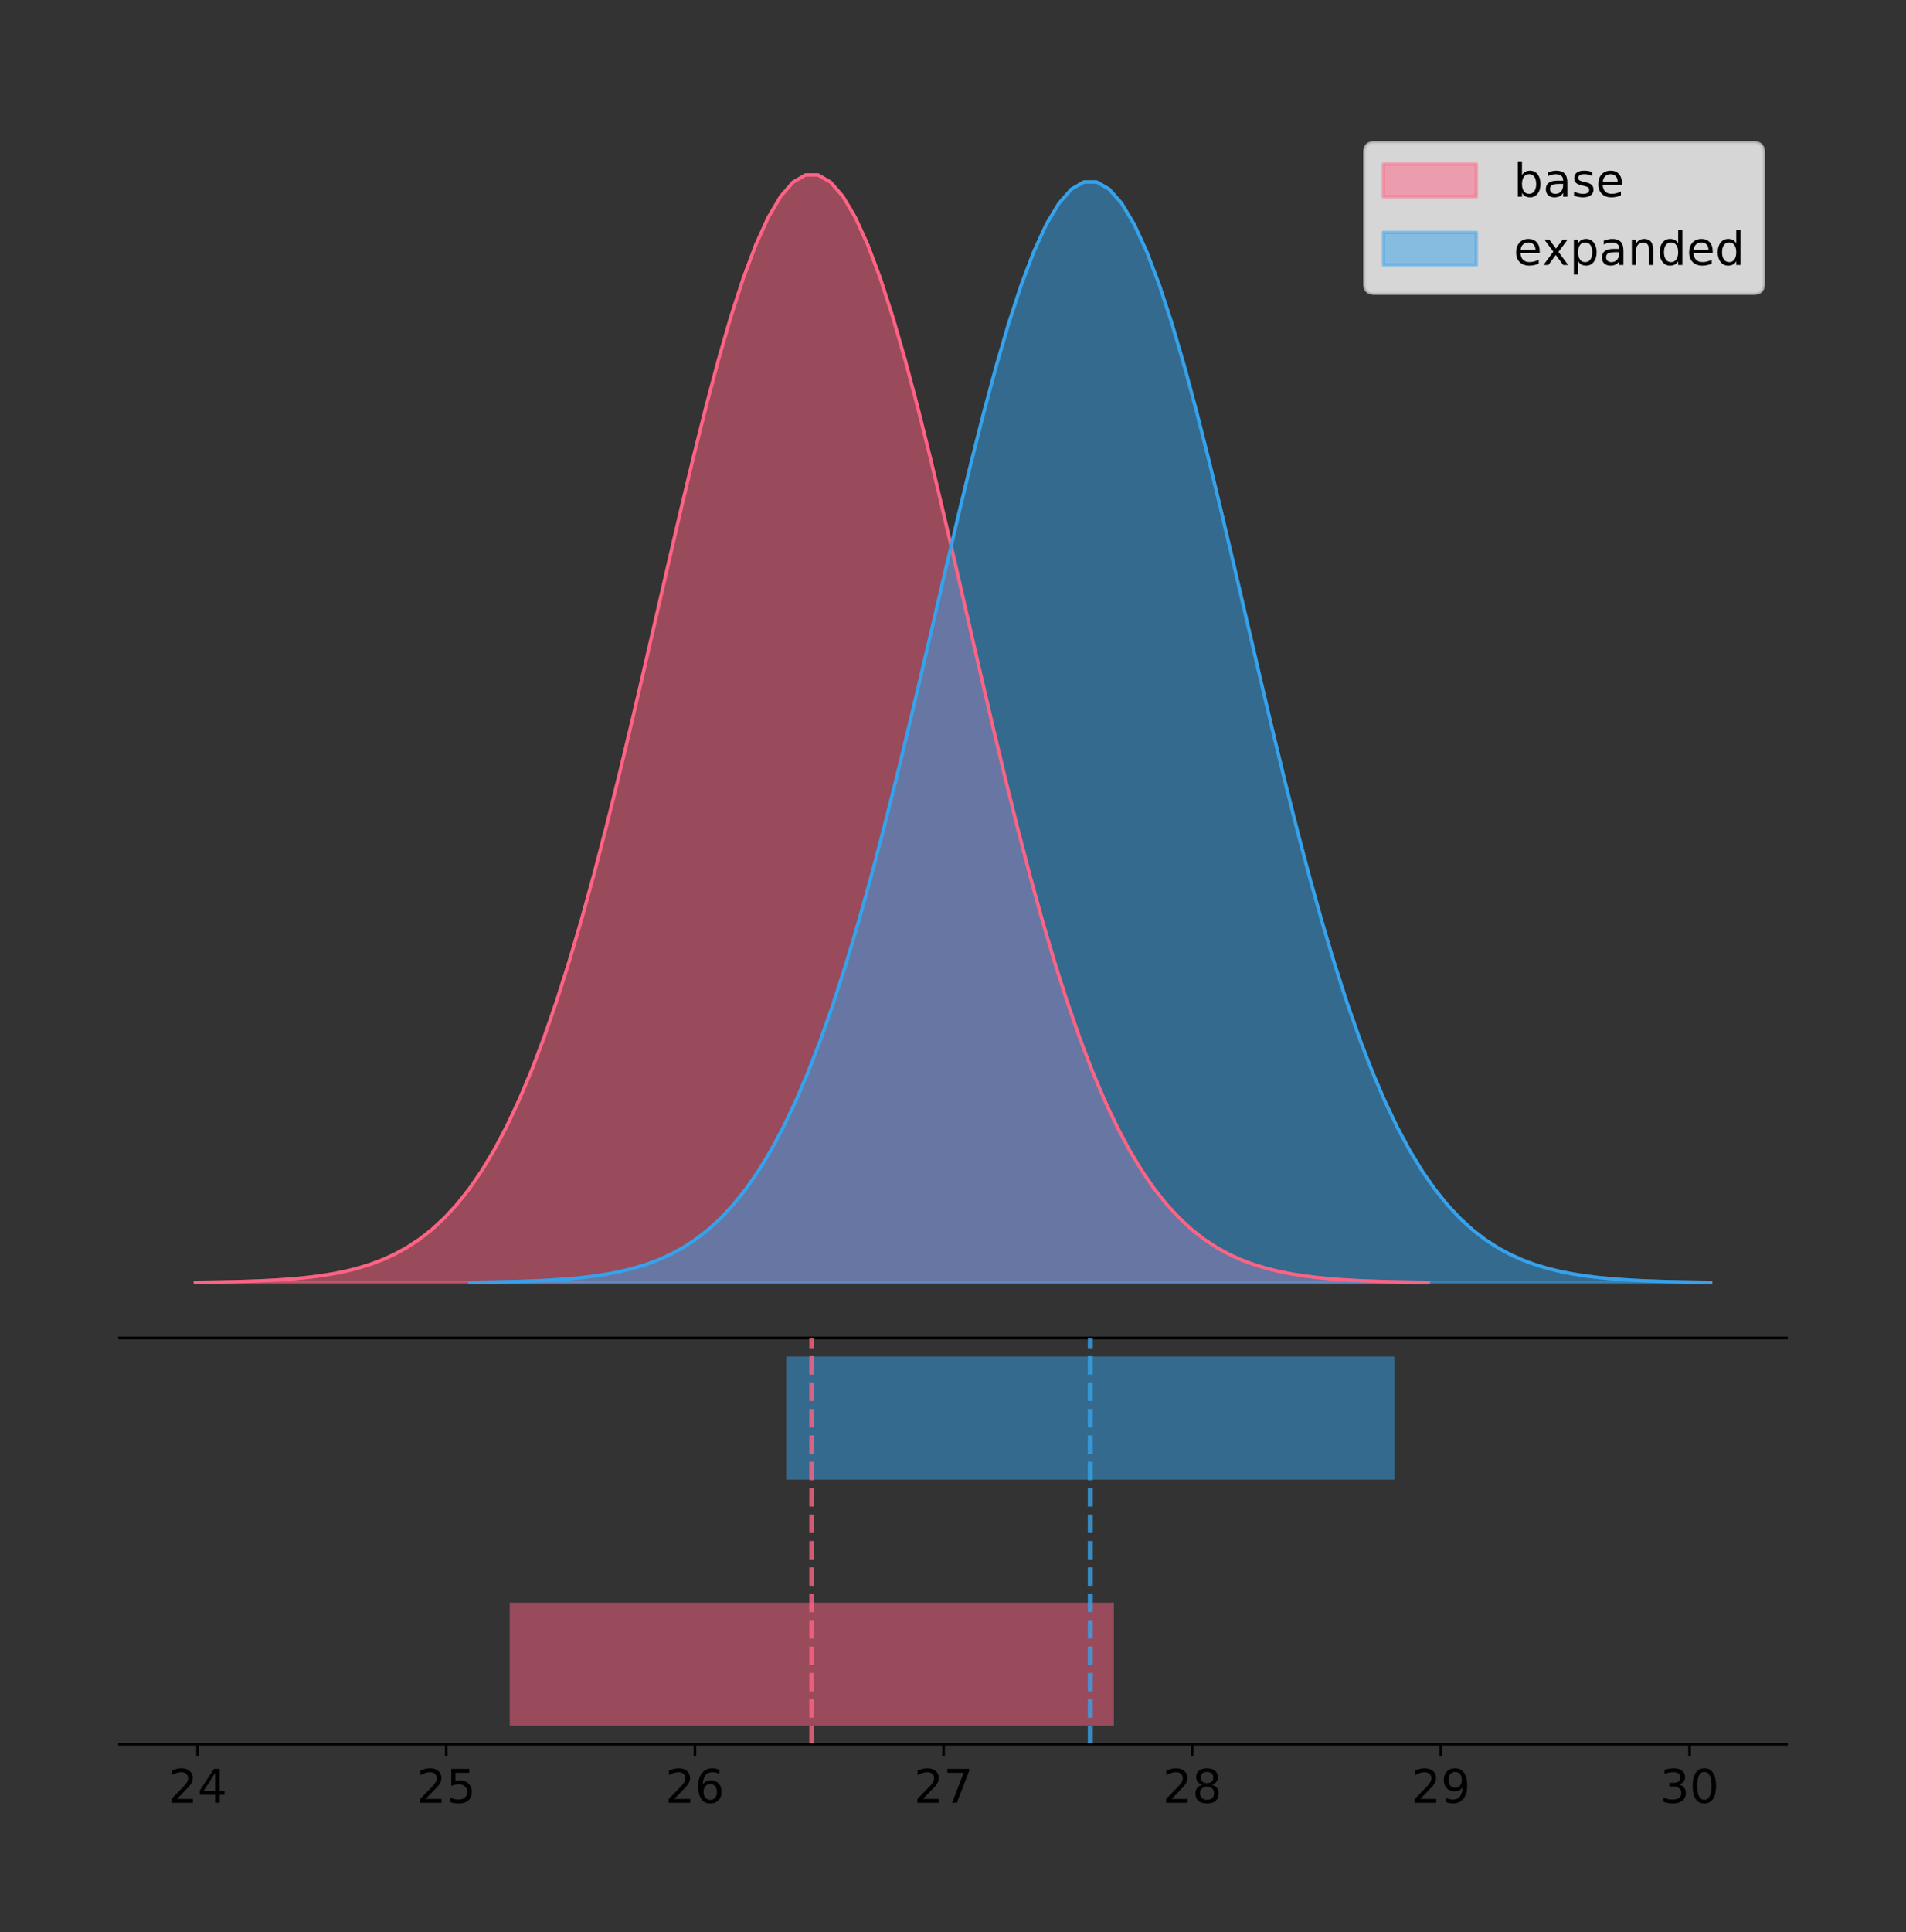 <?xml version="1.0" encoding="utf-8" standalone="no"?>
<!DOCTYPE svg PUBLIC "-//W3C//DTD SVG 1.1//EN"
  "http://www.w3.org/Graphics/SVG/1.1/DTD/svg11.dtd">
<!-- Created with matplotlib (https://matplotlib.org/) -->
<svg height="581.789pt" version="1.1" viewBox="0 0 574.2 581.789" width="574.2pt" xmlns="http://www.w3.org/2000/svg" xmlns:xlink="http://www.w3.org/1999/xlink">
 <rect x="0" y="0" width="574.2" height="581.789" fill="#333333" stroke="none"/>
 <defs>
  <style type="text/css">
*{stroke-linecap:butt;stroke-linejoin:round;}
  </style>
 </defs>
 <g id="figure_1">
  <g id="patch_1">
   <path d="M 0 581.789 
L 574.2 581.789 
L 574.2 0 
L 0 0 
z
" style="fill:none;"/>
  </g>
  <g id="axes_1">
   <g id="patch_2">
    <path d="M 36 402.93 
L 538.2 402.93 
L 538.2 36 
L 36 36 
z
" style="fill:none;"/>
   </g>
   <g id="PolyCollection_1">
    <defs>
     <path d="M 58.827 -195.538 
L 58.827 -195.65 
L 62.579 -195.692 
L 66.332 -195.749 
L 70.084 -195.825 
L 73.836 -195.925 
L 77.588 -196.058 
L 81.34 -196.23 
L 85.092 -196.455 
L 88.844 -196.744 
L 92.596 -197.115 
L 96.349 -197.585 
L 100.101 -198.179 
L 103.853 -198.923 
L 107.605 -199.848 
L 111.357 -200.99 
L 115.109 -202.39 
L 118.861 -204.093 
L 122.614 -206.151 
L 126.366 -208.617 
L 130.118 -211.552 
L 133.87 -215.017 
L 137.622 -219.078 
L 141.374 -223.801 
L 145.126 -229.25 
L 148.878 -235.488 
L 152.631 -242.572 
L 156.383 -250.552 
L 160.135 -259.468 
L 163.887 -269.344 
L 167.639 -280.192 
L 171.391 -292.002 
L 175.143 -304.744 
L 178.896 -318.365 
L 182.648 -332.786 
L 186.4 -347.901 
L 190.152 -363.58 
L 193.904 -379.667 
L 197.656 -395.98 
L 201.408 -412.318 
L 205.16 -428.462 
L 208.913 -444.18 
L 212.665 -459.23 
L 216.417 -473.372 
L 220.169 -486.366 
L 223.921 -497.987 
L 227.673 -508.025 
L 231.425 -516.294 
L 235.178 -522.64 
L 238.93 -526.94 
L 242.682 -529.111 
L 246.434 -529.111 
L 250.186 -526.94 
L 253.938 -522.64 
L 257.69 -516.294 
L 261.442 -508.025 
L 265.195 -497.987 
L 268.947 -486.366 
L 272.699 -473.372 
L 276.451 -459.23 
L 280.203 -444.18 
L 283.955 -428.462 
L 287.707 -412.318 
L 291.46 -395.98 
L 295.212 -379.667 
L 298.964 -363.58 
L 302.716 -347.901 
L 306.468 -332.786 
L 310.22 -318.365 
L 313.972 -304.744 
L 317.724 -292.002 
L 321.477 -280.192 
L 325.229 -269.344 
L 328.981 -259.468 
L 332.733 -250.552 
L 336.485 -242.572 
L 340.237 -235.488 
L 343.989 -229.25 
L 347.742 -223.801 
L 351.494 -219.078 
L 355.246 -215.017 
L 358.998 -211.552 
L 362.75 -208.617 
L 366.502 -206.151 
L 370.254 -204.093 
L 374.006 -202.39 
L 377.759 -200.99 
L 381.511 -199.848 
L 385.263 -198.923 
L 389.015 -198.179 
L 392.767 -197.585 
L 396.519 -197.115 
L 400.271 -196.744 
L 404.024 -196.455 
L 407.776 -196.23 
L 411.528 -196.058 
L 415.28 -195.925 
L 419.032 -195.825 
L 422.784 -195.749 
L 426.536 -195.692 
L 430.288 -195.65 
L 430.288 -195.538 
L 430.288 -195.538 
L 426.536 -195.538 
L 422.784 -195.538 
L 419.032 -195.538 
L 415.28 -195.538 
L 411.528 -195.538 
L 407.776 -195.538 
L 404.024 -195.538 
L 400.271 -195.538 
L 396.519 -195.538 
L 392.767 -195.538 
L 389.015 -195.538 
L 385.263 -195.538 
L 381.511 -195.538 
L 377.759 -195.538 
L 374.006 -195.538 
L 370.254 -195.538 
L 366.502 -195.538 
L 362.75 -195.538 
L 358.998 -195.538 
L 355.246 -195.538 
L 351.494 -195.538 
L 347.742 -195.538 
L 343.989 -195.538 
L 340.237 -195.538 
L 336.485 -195.538 
L 332.733 -195.538 
L 328.981 -195.538 
L 325.229 -195.538 
L 321.477 -195.538 
L 317.724 -195.538 
L 313.972 -195.538 
L 310.22 -195.538 
L 306.468 -195.538 
L 302.716 -195.538 
L 298.964 -195.538 
L 295.212 -195.538 
L 291.46 -195.538 
L 287.707 -195.538 
L 283.955 -195.538 
L 280.203 -195.538 
L 276.451 -195.538 
L 272.699 -195.538 
L 268.947 -195.538 
L 265.195 -195.538 
L 261.442 -195.538 
L 257.69 -195.538 
L 253.938 -195.538 
L 250.186 -195.538 
L 246.434 -195.538 
L 242.682 -195.538 
L 238.93 -195.538 
L 235.178 -195.538 
L 231.425 -195.538 
L 227.673 -195.538 
L 223.921 -195.538 
L 220.169 -195.538 
L 216.417 -195.538 
L 212.665 -195.538 
L 208.913 -195.538 
L 205.16 -195.538 
L 201.408 -195.538 
L 197.656 -195.538 
L 193.904 -195.538 
L 190.152 -195.538 
L 186.4 -195.538 
L 182.648 -195.538 
L 178.896 -195.538 
L 175.143 -195.538 
L 171.391 -195.538 
L 167.639 -195.538 
L 163.887 -195.538 
L 160.135 -195.538 
L 156.383 -195.538 
L 152.631 -195.538 
L 148.878 -195.538 
L 145.126 -195.538 
L 141.374 -195.538 
L 137.622 -195.538 
L 133.87 -195.538 
L 130.118 -195.538 
L 126.366 -195.538 
L 122.614 -195.538 
L 118.861 -195.538 
L 115.109 -195.538 
L 111.357 -195.538 
L 107.605 -195.538 
L 103.853 -195.538 
L 100.101 -195.538 
L 96.349 -195.538 
L 92.596 -195.538 
L 88.844 -195.538 
L 85.092 -195.538 
L 81.34 -195.538 
L 77.588 -195.538 
L 73.836 -195.538 
L 70.084 -195.538 
L 66.332 -195.538 
L 62.579 -195.538 
L 58.827 -195.538 
z
" id="mfb78180c92" style="stroke:#ff6384;stroke-opacity:0.5;"/>
    </defs>
    <g clip-path="url(#pd89cd8254d)">
     <use style="fill:#ff6384;fill-opacity:0.5;stroke:#ff6384;stroke-opacity:0.5;" x="0" xlink:href="#mfb78180c92" y="581.789"/>
    </g>
   </g>
   <g id="PolyCollection_2">
    <defs>
     <path d="M 141.544 -195.538 
L 141.544 -195.649 
L 145.32 -195.691 
L 149.096 -195.748 
L 152.872 -195.823 
L 156.648 -195.923 
L 160.425 -196.054 
L 164.201 -196.226 
L 167.977 -196.449 
L 171.753 -196.737 
L 175.529 -197.105 
L 179.305 -197.572 
L 183.081 -198.162 
L 186.857 -198.901 
L 190.633 -199.821 
L 194.409 -200.956 
L 198.185 -202.347 
L 201.961 -204.039 
L 205.737 -206.083 
L 209.513 -208.534 
L 213.289 -211.45 
L 217.065 -214.894 
L 220.841 -218.929 
L 224.617 -223.622 
L 228.393 -229.036 
L 232.169 -235.235 
L 235.945 -242.274 
L 239.721 -250.204 
L 243.497 -259.063 
L 247.274 -268.877 
L 251.05 -279.656 
L 254.826 -291.391 
L 258.602 -304.053 
L 262.378 -317.588 
L 266.154 -331.917 
L 269.93 -346.936 
L 273.706 -362.516 
L 277.482 -378.501 
L 281.258 -394.711 
L 285.034 -410.946 
L 288.81 -426.987 
L 292.586 -442.605 
L 296.362 -457.561 
L 300.138 -471.612 
L 303.914 -484.524 
L 307.69 -496.072 
L 311.466 -506.046 
L 315.242 -514.263 
L 319.018 -520.568 
L 322.794 -524.841 
L 326.57 -526.998 
L 330.347 -526.998 
L 334.123 -524.841 
L 337.899 -520.568 
L 341.675 -514.263 
L 345.451 -506.046 
L 349.227 -496.072 
L 353.003 -484.524 
L 356.779 -471.612 
L 360.555 -457.561 
L 364.331 -442.605 
L 368.107 -426.987 
L 371.883 -410.946 
L 375.659 -394.711 
L 379.435 -378.501 
L 383.211 -362.516 
L 386.987 -346.936 
L 390.763 -331.917 
L 394.539 -317.588 
L 398.315 -304.053 
L 402.091 -291.391 
L 405.867 -279.656 
L 409.643 -268.877 
L 413.42 -259.063 
L 417.196 -250.204 
L 420.972 -242.274 
L 424.748 -235.235 
L 428.524 -229.036 
L 432.3 -223.622 
L 436.076 -218.929 
L 439.852 -214.894 
L 443.628 -211.45 
L 447.404 -208.534 
L 451.18 -206.083 
L 454.956 -204.039 
L 458.732 -202.347 
L 462.508 -200.956 
L 466.284 -199.821 
L 470.06 -198.901 
L 473.836 -198.162 
L 477.612 -197.572 
L 481.388 -197.105 
L 485.164 -196.737 
L 488.94 -196.449 
L 492.716 -196.226 
L 496.493 -196.054 
L 500.269 -195.923 
L 504.045 -195.823 
L 507.821 -195.748 
L 511.597 -195.691 
L 515.373 -195.649 
L 515.373 -195.538 
L 515.373 -195.538 
L 511.597 -195.538 
L 507.821 -195.538 
L 504.045 -195.538 
L 500.269 -195.538 
L 496.493 -195.538 
L 492.716 -195.538 
L 488.94 -195.538 
L 485.164 -195.538 
L 481.388 -195.538 
L 477.612 -195.538 
L 473.836 -195.538 
L 470.06 -195.538 
L 466.284 -195.538 
L 462.508 -195.538 
L 458.732 -195.538 
L 454.956 -195.538 
L 451.18 -195.538 
L 447.404 -195.538 
L 443.628 -195.538 
L 439.852 -195.538 
L 436.076 -195.538 
L 432.3 -195.538 
L 428.524 -195.538 
L 424.748 -195.538 
L 420.972 -195.538 
L 417.196 -195.538 
L 413.42 -195.538 
L 409.643 -195.538 
L 405.867 -195.538 
L 402.091 -195.538 
L 398.315 -195.538 
L 394.539 -195.538 
L 390.763 -195.538 
L 386.987 -195.538 
L 383.211 -195.538 
L 379.435 -195.538 
L 375.659 -195.538 
L 371.883 -195.538 
L 368.107 -195.538 
L 364.331 -195.538 
L 360.555 -195.538 
L 356.779 -195.538 
L 353.003 -195.538 
L 349.227 -195.538 
L 345.451 -195.538 
L 341.675 -195.538 
L 337.899 -195.538 
L 334.123 -195.538 
L 330.347 -195.538 
L 326.57 -195.538 
L 322.794 -195.538 
L 319.018 -195.538 
L 315.242 -195.538 
L 311.466 -195.538 
L 307.69 -195.538 
L 303.914 -195.538 
L 300.138 -195.538 
L 296.362 -195.538 
L 292.586 -195.538 
L 288.81 -195.538 
L 285.034 -195.538 
L 281.258 -195.538 
L 277.482 -195.538 
L 273.706 -195.538 
L 269.93 -195.538 
L 266.154 -195.538 
L 262.378 -195.538 
L 258.602 -195.538 
L 254.826 -195.538 
L 251.05 -195.538 
L 247.274 -195.538 
L 243.497 -195.538 
L 239.721 -195.538 
L 235.945 -195.538 
L 232.169 -195.538 
L 228.393 -195.538 
L 224.617 -195.538 
L 220.841 -195.538 
L 217.065 -195.538 
L 213.289 -195.538 
L 209.513 -195.538 
L 205.737 -195.538 
L 201.961 -195.538 
L 198.185 -195.538 
L 194.409 -195.538 
L 190.633 -195.538 
L 186.857 -195.538 
L 183.081 -195.538 
L 179.305 -195.538 
L 175.529 -195.538 
L 171.753 -195.538 
L 167.977 -195.538 
L 164.201 -195.538 
L 160.425 -195.538 
L 156.648 -195.538 
L 152.872 -195.538 
L 149.096 -195.538 
L 145.32 -195.538 
L 141.544 -195.538 
z
" id="md57d854946" style="stroke:#36a2eb;stroke-opacity:0.5;"/>
    </defs>
    <g clip-path="url(#pd89cd8254d)">
     <use style="fill:#36a2eb;fill-opacity:0.5;stroke:#36a2eb;stroke-opacity:0.5;" x="0" xlink:href="#md57d854946" y="581.789"/>
    </g>
   </g>
   <g id="line2d_1">
    <path clip-path="url(#pd89cd8254d)" d="M 58.827 386.139 
L 62.579 386.097 
L 66.332 386.04 
L 70.084 385.965 
L 73.836 385.864 
L 77.588 385.732 
L 81.34 385.559 
L 85.092 385.334 
L 88.844 385.045 
L 92.596 384.675 
L 96.349 384.204 
L 100.101 383.61 
L 103.853 382.867 
L 107.605 381.941 
L 111.357 380.799 
L 115.109 379.399 
L 118.861 377.696 
L 122.614 375.639 
L 126.366 373.172 
L 130.118 370.238 
L 133.87 366.772 
L 137.622 362.711 
L 141.374 357.989 
L 145.126 352.539 
L 148.878 346.301 
L 152.631 339.217 
L 156.383 331.237 
L 160.135 322.322 
L 163.887 312.445 
L 167.639 301.597 
L 171.391 289.787 
L 175.143 277.045 
L 178.896 263.424 
L 182.648 249.004 
L 186.4 233.888 
L 190.152 218.209 
L 193.904 202.123 
L 197.656 185.809 
L 201.408 169.471 
L 205.16 153.327 
L 208.913 137.61 
L 212.665 122.559 
L 216.417 108.418 
L 220.169 95.423 
L 223.921 83.803 
L 227.673 73.765 
L 231.425 65.495 
L 235.178 59.15 
L 238.93 54.85 
L 242.682 52.679 
L 246.434 52.679 
L 250.186 54.85 
L 253.938 59.15 
L 257.69 65.495 
L 261.442 73.765 
L 265.195 83.803 
L 268.947 95.423 
L 272.699 108.418 
L 276.451 122.559 
L 280.203 137.61 
L 283.955 153.327 
L 287.707 169.471 
L 291.46 185.809 
L 295.212 202.123 
L 298.964 218.209 
L 302.716 233.888 
L 306.468 249.004 
L 310.22 263.424 
L 313.972 277.045 
L 317.724 289.787 
L 321.477 301.597 
L 325.229 312.445 
L 328.981 322.322 
L 332.733 331.237 
L 336.485 339.217 
L 340.237 346.301 
L 343.989 352.539 
L 347.742 357.989 
L 351.494 362.711 
L 355.246 366.772 
L 358.998 370.238 
L 362.75 373.172 
L 366.502 375.639 
L 370.254 377.696 
L 374.006 379.399 
L 377.759 380.799 
L 381.511 381.941 
L 385.263 382.867 
L 389.015 383.61 
L 392.767 384.204 
L 396.519 384.675 
L 400.271 385.045 
L 404.024 385.334 
L 407.776 385.559 
L 411.528 385.732 
L 415.28 385.864 
L 419.032 385.965 
L 422.784 386.04 
L 426.536 386.097 
L 430.288 386.139 
" style="fill:none;stroke:#ff6384;stroke-linecap:square;"/>
   </g>
   <g id="line2d_2">
    <path clip-path="url(#pd89cd8254d)" d="M 141.544 386.14 
L 145.32 386.098 
L 149.096 386.042 
L 152.872 385.966 
L 156.648 385.867 
L 160.425 385.735 
L 164.201 385.563 
L 167.977 385.34 
L 171.753 385.053 
L 175.529 384.685 
L 179.305 384.217 
L 183.081 383.627 
L 186.857 382.888 
L 190.633 381.969 
L 194.409 380.834 
L 198.185 379.443 
L 201.961 377.75 
L 205.737 375.706 
L 209.513 373.255 
L 213.289 370.339 
L 217.065 366.896 
L 220.841 362.86 
L 224.617 358.168 
L 228.393 352.753 
L 232.169 346.554 
L 235.945 339.515 
L 239.721 331.585 
L 243.497 322.726 
L 247.274 312.912 
L 251.05 302.133 
L 254.826 290.398 
L 258.602 277.736 
L 262.378 264.202 
L 266.154 249.873 
L 269.93 234.853 
L 273.706 219.273 
L 277.482 203.288 
L 281.258 187.079 
L 285.034 170.844 
L 288.81 154.802 
L 292.586 139.184 
L 296.362 124.229 
L 300.138 110.177 
L 303.914 97.265 
L 307.69 85.718 
L 311.466 75.744 
L 315.242 67.526 
L 319.018 61.221 
L 322.794 56.948 
L 326.57 54.791 
L 330.347 54.791 
L 334.123 56.948 
L 337.899 61.221 
L 341.675 67.526 
L 345.451 75.744 
L 349.227 85.718 
L 353.003 97.265 
L 356.779 110.177 
L 360.555 124.229 
L 364.331 139.184 
L 368.107 154.802 
L 371.883 170.844 
L 375.659 187.079 
L 379.435 203.288 
L 383.211 219.273 
L 386.987 234.853 
L 390.763 249.873 
L 394.539 264.202 
L 398.315 277.736 
L 402.091 290.398 
L 405.867 302.133 
L 409.643 312.912 
L 413.42 322.726 
L 417.196 331.585 
L 420.972 339.515 
L 424.748 346.554 
L 428.524 352.753 
L 432.3 358.168 
L 436.076 362.86 
L 439.852 366.896 
L 443.628 370.339 
L 447.404 373.255 
L 451.18 375.706 
L 454.956 377.75 
L 458.732 379.443 
L 462.508 380.834 
L 466.284 381.969 
L 470.06 382.888 
L 473.836 383.627 
L 477.612 384.217 
L 481.388 384.685 
L 485.164 385.053 
L 488.94 385.34 
L 492.716 385.563 
L 496.493 385.735 
L 500.269 385.867 
L 504.045 385.966 
L 507.821 386.042 
L 511.597 386.098 
L 515.373 386.14 
" style="fill:none;stroke:#36a2eb;stroke-linecap:square;"/>
   </g>
   <g id="patch_3">
    <path d="M 36 402.93 
L 538.2 402.93 
" style="fill:none;stroke:#000000;stroke-linecap:square;stroke-linejoin:miter;stroke-width:0.8;"/>
   </g>
   <g id="legend_1">
    <g id="patch_4">
     <path d="M 413.972 88.299 
L 528.4 88.299 
Q 531.2 88.299 531.2 85.499 
L 531.2 45.8 
Q 531.2 43 528.4 43 
L 413.972 43 
Q 411.172 43 411.172 45.8 
L 411.172 85.499 
Q 411.172 88.299 413.972 88.299 
z
" style="fill:#ffffff;opacity:0.8;stroke:#cccccc;stroke-linejoin:miter;"/>
    </g>
    <g id="patch_5">
     <path d="M 416.772 59.238 
L 444.772 59.238 
L 444.772 49.438 
L 416.772 49.438 
z
" style="fill:#ff6384;opacity:0.5;stroke:#ff6384;stroke-linejoin:miter;"/>
    </g>
    <g id="text_1">
     <!-- base -->
     <defs>
      <path d="M 48.688 27.297 
Q 48.688 37.203 44.609 42.844 
Q 40.531 48.484 33.406 48.484 
Q 26.266 48.484 22.188 42.844 
Q 18.109 37.203 18.109 27.297 
Q 18.109 17.391 22.188 11.75 
Q 26.266 6.109 33.406 6.109 
Q 40.531 6.109 44.609 11.75 
Q 48.688 17.391 48.688 27.297 
z
M 18.109 46.391 
Q 20.953 51.266 25.266 53.625 
Q 29.594 56 35.594 56 
Q 45.562 56 51.781 48.094 
Q 58.016 40.188 58.016 27.297 
Q 58.016 14.406 51.781 6.484 
Q 45.562 -1.422 35.594 -1.422 
Q 29.594 -1.422 25.266 0.953 
Q 20.953 3.328 18.109 8.203 
L 18.109 0 
L 9.078 0 
L 9.078 75.984 
L 18.109 75.984 
z
" id="DejaVuSans-98"/>
      <path d="M 34.281 27.484 
Q 23.391 27.484 19.188 25 
Q 14.984 22.516 14.984 16.5 
Q 14.984 11.719 18.141 8.906 
Q 21.297 6.109 26.703 6.109 
Q 34.188 6.109 38.703 11.406 
Q 43.219 16.703 43.219 25.484 
L 43.219 27.484 
z
M 52.203 31.203 
L 52.203 0 
L 43.219 0 
L 43.219 8.297 
Q 40.141 3.328 35.547 0.953 
Q 30.953 -1.422 24.312 -1.422 
Q 15.922 -1.422 10.953 3.297 
Q 6 8.016 6 15.922 
Q 6 25.141 12.172 29.828 
Q 18.359 34.516 30.609 34.516 
L 43.219 34.516 
L 43.219 35.406 
Q 43.219 41.609 39.141 45 
Q 35.062 48.391 27.688 48.391 
Q 23 48.391 18.547 47.266 
Q 14.109 46.141 10.016 43.891 
L 10.016 52.203 
Q 14.938 54.109 19.578 55.047 
Q 24.219 56 28.609 56 
Q 40.484 56 46.344 49.844 
Q 52.203 43.703 52.203 31.203 
z
" id="DejaVuSans-97"/>
      <path d="M 44.281 53.078 
L 44.281 44.578 
Q 40.484 46.531 36.375 47.5 
Q 32.281 48.484 27.875 48.484 
Q 21.188 48.484 17.844 46.438 
Q 14.5 44.391 14.5 40.281 
Q 14.5 37.156 16.891 35.375 
Q 19.281 33.594 26.516 31.984 
L 29.594 31.297 
Q 39.156 29.25 43.188 25.516 
Q 47.219 21.781 47.219 15.094 
Q 47.219 7.469 41.188 3.016 
Q 35.156 -1.422 24.609 -1.422 
Q 20.219 -1.422 15.453 -0.562 
Q 10.688 0.297 5.422 2 
L 5.422 11.281 
Q 10.406 8.688 15.234 7.391 
Q 20.062 6.109 24.812 6.109 
Q 31.156 6.109 34.562 8.281 
Q 37.984 10.453 37.984 14.406 
Q 37.984 18.062 35.516 20.016 
Q 33.062 21.969 24.703 23.781 
L 21.578 24.516 
Q 13.234 26.266 9.516 29.906 
Q 5.812 33.547 5.812 39.891 
Q 5.812 47.609 11.281 51.797 
Q 16.75 56 26.812 56 
Q 31.781 56 36.172 55.266 
Q 40.578 54.547 44.281 53.078 
z
" id="DejaVuSans-115"/>
      <path d="M 56.203 29.594 
L 56.203 25.203 
L 14.891 25.203 
Q 15.484 15.922 20.484 11.062 
Q 25.484 6.203 34.422 6.203 
Q 39.594 6.203 44.453 7.469 
Q 49.312 8.734 54.109 11.281 
L 54.109 2.781 
Q 49.266 0.734 44.188 -0.344 
Q 39.109 -1.422 33.891 -1.422 
Q 20.797 -1.422 13.156 6.188 
Q 5.516 13.812 5.516 26.812 
Q 5.516 40.234 12.766 48.109 
Q 20.016 56 32.328 56 
Q 43.359 56 49.781 48.891 
Q 56.203 41.797 56.203 29.594 
z
M 47.219 32.234 
Q 47.125 39.594 43.094 43.984 
Q 39.062 48.391 32.422 48.391 
Q 24.906 48.391 20.391 44.141 
Q 15.875 39.891 15.188 32.172 
z
" id="DejaVuSans-101"/>
     </defs>
     <g transform="translate(455.972 59.238)scale(0.14 -0.14)">
      <use xlink:href="#DejaVuSans-98"/>
      <use x="63.477" xlink:href="#DejaVuSans-97"/>
      <use x="124.756" xlink:href="#DejaVuSans-115"/>
      <use x="176.855" xlink:href="#DejaVuSans-101"/>
     </g>
    </g>
    <g id="patch_6">
     <path d="M 416.772 79.787 
L 444.772 79.787 
L 444.772 69.987 
L 416.772 69.987 
z
" style="fill:#36a2eb;opacity:0.5;stroke:#36a2eb;stroke-linejoin:miter;"/>
    </g>
    <g id="text_2">
     <!-- expanded -->
     <defs>
      <path d="M 54.891 54.688 
L 35.109 28.078 
L 55.906 0 
L 45.312 0 
L 29.391 21.484 
L 13.484 0 
L 2.875 0 
L 24.125 28.609 
L 4.688 54.688 
L 15.281 54.688 
L 29.781 35.203 
L 44.281 54.688 
z
" id="DejaVuSans-120"/>
      <path d="M 18.109 8.203 
L 18.109 -20.797 
L 9.078 -20.797 
L 9.078 54.688 
L 18.109 54.688 
L 18.109 46.391 
Q 20.953 51.266 25.266 53.625 
Q 29.594 56 35.594 56 
Q 45.562 56 51.781 48.094 
Q 58.016 40.188 58.016 27.297 
Q 58.016 14.406 51.781 6.484 
Q 45.562 -1.422 35.594 -1.422 
Q 29.594 -1.422 25.266 0.953 
Q 20.953 3.328 18.109 8.203 
z
M 48.688 27.297 
Q 48.688 37.203 44.609 42.844 
Q 40.531 48.484 33.406 48.484 
Q 26.266 48.484 22.188 42.844 
Q 18.109 37.203 18.109 27.297 
Q 18.109 17.391 22.188 11.75 
Q 26.266 6.109 33.406 6.109 
Q 40.531 6.109 44.609 11.75 
Q 48.688 17.391 48.688 27.297 
z
" id="DejaVuSans-112"/>
      <path d="M 54.891 33.016 
L 54.891 0 
L 45.906 0 
L 45.906 32.719 
Q 45.906 40.484 42.875 44.328 
Q 39.844 48.188 33.797 48.188 
Q 26.516 48.188 22.312 43.547 
Q 18.109 38.922 18.109 30.906 
L 18.109 0 
L 9.078 0 
L 9.078 54.688 
L 18.109 54.688 
L 18.109 46.188 
Q 21.344 51.125 25.703 53.562 
Q 30.078 56 35.797 56 
Q 45.219 56 50.047 50.172 
Q 54.891 44.344 54.891 33.016 
z
" id="DejaVuSans-110"/>
      <path d="M 45.406 46.391 
L 45.406 75.984 
L 54.391 75.984 
L 54.391 0 
L 45.406 0 
L 45.406 8.203 
Q 42.578 3.328 38.25 0.953 
Q 33.938 -1.422 27.875 -1.422 
Q 17.969 -1.422 11.734 6.484 
Q 5.516 14.406 5.516 27.297 
Q 5.516 40.188 11.734 48.094 
Q 17.969 56 27.875 56 
Q 33.938 56 38.25 53.625 
Q 42.578 51.266 45.406 46.391 
z
M 14.797 27.297 
Q 14.797 17.391 18.875 11.75 
Q 22.953 6.109 30.078 6.109 
Q 37.203 6.109 41.297 11.75 
Q 45.406 17.391 45.406 27.297 
Q 45.406 37.203 41.297 42.844 
Q 37.203 48.484 30.078 48.484 
Q 22.953 48.484 18.875 42.844 
Q 14.797 37.203 14.797 27.297 
z
" id="DejaVuSans-100"/>
     </defs>
     <g transform="translate(455.972 79.787)scale(0.14 -0.14)">
      <use xlink:href="#DejaVuSans-101"/>
      <use x="61.508" xlink:href="#DejaVuSans-120"/>
      <use x="120.688" xlink:href="#DejaVuSans-112"/>
      <use x="184.164" xlink:href="#DejaVuSans-97"/>
      <use x="245.443" xlink:href="#DejaVuSans-110"/>
      <use x="308.822" xlink:href="#DejaVuSans-100"/>
      <use x="372.299" xlink:href="#DejaVuSans-101"/>
      <use x="433.822" xlink:href="#DejaVuSans-100"/>
     </g>
    </g>
   </g>
  </g>
  <g id="axes_2">
   <g id="patch_7">
    <path d="M 36 525.24 
L 538.2 525.24 
L 538.2 402.93 
L 36 402.93 
z
" style="fill:none;"/>
   </g>
   <g id="patch_8">
    <path clip-path="url(#p91ea556392)" d="M 153.55 519.68 
L 335.566 519.68 
L 335.566 482.617 
L 153.55 482.617 
z
" style="fill:#ff6384;opacity:0.5;"/>
   </g>
   <g id="patch_9">
    <path clip-path="url(#p91ea556392)" d="M 236.871 445.553 
L 420.046 445.553 
L 420.046 408.49 
L 236.871 408.49 
z
" style="fill:#36a2eb;opacity:0.5;"/>
   </g>
   <g id="matplotlib.axis_1">
    <g id="xtick_1">
     <g id="line2d_3">
      <defs>
       <path d="M 0 0 
L 0 3.5 
" id="m1e76238937" style="stroke:#000000;stroke-width:0.8;"/>
      </defs>
      <g>
       <use style="stroke:#000000;stroke-width:0.8;" x="59.527" xlink:href="#m1e76238937" y="525.24"/>
      </g>
     </g>
     <g id="text_3">
      <!-- 24 -->
      <defs>
       <path d="M 19.188 8.297 
L 53.609 8.297 
L 53.609 0 
L 7.328 0 
L 7.328 8.297 
Q 12.938 14.109 22.625 23.891 
Q 32.328 33.688 34.812 36.531 
Q 39.547 41.844 41.422 45.531 
Q 43.312 49.219 43.312 52.781 
Q 43.312 58.594 39.234 62.25 
Q 35.156 65.922 28.609 65.922 
Q 23.969 65.922 18.812 64.312 
Q 13.672 62.703 7.812 59.422 
L 7.812 69.391 
Q 13.766 71.781 18.938 73 
Q 24.125 74.219 28.422 74.219 
Q 39.75 74.219 46.484 68.547 
Q 53.219 62.891 53.219 53.422 
Q 53.219 48.922 51.531 44.891 
Q 49.859 40.875 45.406 35.406 
Q 44.188 33.984 37.641 27.219 
Q 31.109 20.453 19.188 8.297 
z
" id="DejaVuSans-50"/>
       <path d="M 37.797 64.312 
L 12.891 25.391 
L 37.797 25.391 
z
M 35.203 72.906 
L 47.609 72.906 
L 47.609 25.391 
L 58.016 25.391 
L 58.016 17.188 
L 47.609 17.188 
L 47.609 0 
L 37.797 0 
L 37.797 17.188 
L 4.891 17.188 
L 4.891 26.703 
z
" id="DejaVuSans-52"/>
      </defs>
      <g transform="translate(50.62 542.878)scale(0.14 -0.14)">
       <use xlink:href="#DejaVuSans-50"/>
       <use x="63.623" xlink:href="#DejaVuSans-52"/>
      </g>
     </g>
    </g>
    <g id="xtick_2">
     <g id="line2d_4">
      <g>
       <use style="stroke:#000000;stroke-width:0.8;" x="134.438" xlink:href="#m1e76238937" y="525.24"/>
      </g>
     </g>
     <g id="text_4">
      <!-- 25 -->
      <defs>
       <path d="M 10.797 72.906 
L 49.516 72.906 
L 49.516 64.594 
L 19.828 64.594 
L 19.828 46.734 
Q 21.969 47.469 24.109 47.828 
Q 26.266 48.188 28.422 48.188 
Q 40.625 48.188 47.75 41.5 
Q 54.891 34.812 54.891 23.391 
Q 54.891 11.625 47.562 5.094 
Q 40.234 -1.422 26.906 -1.422 
Q 22.312 -1.422 17.547 -0.641 
Q 12.797 0.141 7.719 1.703 
L 7.719 11.625 
Q 12.109 9.234 16.797 8.062 
Q 21.484 6.891 26.703 6.891 
Q 35.156 6.891 40.078 11.328 
Q 45.016 15.766 45.016 23.391 
Q 45.016 31 40.078 35.438 
Q 35.156 39.891 26.703 39.891 
Q 22.75 39.891 18.812 39.016 
Q 14.891 38.141 10.797 36.281 
z
" id="DejaVuSans-53"/>
      </defs>
      <g transform="translate(125.531 542.878)scale(0.14 -0.14)">
       <use xlink:href="#DejaVuSans-50"/>
       <use x="63.623" xlink:href="#DejaVuSans-53"/>
      </g>
     </g>
    </g>
    <g id="xtick_3">
     <g id="line2d_5">
      <g>
       <use style="stroke:#000000;stroke-width:0.8;" x="209.35" xlink:href="#m1e76238937" y="525.24"/>
      </g>
     </g>
     <g id="text_5">
      <!-- 26 -->
      <defs>
       <path d="M 33.016 40.375 
Q 26.375 40.375 22.484 35.828 
Q 18.609 31.297 18.609 23.391 
Q 18.609 15.531 22.484 10.953 
Q 26.375 6.391 33.016 6.391 
Q 39.656 6.391 43.531 10.953 
Q 47.406 15.531 47.406 23.391 
Q 47.406 31.297 43.531 35.828 
Q 39.656 40.375 33.016 40.375 
z
M 52.594 71.297 
L 52.594 62.312 
Q 48.875 64.062 45.094 64.984 
Q 41.312 65.922 37.594 65.922 
Q 27.828 65.922 22.672 59.328 
Q 17.531 52.734 16.797 39.406 
Q 19.672 43.656 24.016 45.922 
Q 28.375 48.188 33.594 48.188 
Q 44.578 48.188 50.953 41.516 
Q 57.328 34.859 57.328 23.391 
Q 57.328 12.156 50.688 5.359 
Q 44.047 -1.422 33.016 -1.422 
Q 20.359 -1.422 13.672 8.266 
Q 6.984 17.969 6.984 36.375 
Q 6.984 53.656 15.188 63.938 
Q 23.391 74.219 37.203 74.219 
Q 40.922 74.219 44.703 73.484 
Q 48.484 72.75 52.594 71.297 
z
" id="DejaVuSans-54"/>
      </defs>
      <g transform="translate(200.442 542.878)scale(0.14 -0.14)">
       <use xlink:href="#DejaVuSans-50"/>
       <use x="63.623" xlink:href="#DejaVuSans-54"/>
      </g>
     </g>
    </g>
    <g id="xtick_4">
     <g id="line2d_6">
      <g>
       <use style="stroke:#000000;stroke-width:0.8;" x="284.261" xlink:href="#m1e76238937" y="525.24"/>
      </g>
     </g>
     <g id="text_6">
      <!-- 27 -->
      <defs>
       <path d="M 8.203 72.906 
L 55.078 72.906 
L 55.078 68.703 
L 28.609 0 
L 18.312 0 
L 43.219 64.594 
L 8.203 64.594 
z
" id="DejaVuSans-55"/>
      </defs>
      <g transform="translate(275.353 542.878)scale(0.14 -0.14)">
       <use xlink:href="#DejaVuSans-50"/>
       <use x="63.623" xlink:href="#DejaVuSans-55"/>
      </g>
     </g>
    </g>
    <g id="xtick_5">
     <g id="line2d_7">
      <g>
       <use style="stroke:#000000;stroke-width:0.8;" x="359.172" xlink:href="#m1e76238937" y="525.24"/>
      </g>
     </g>
     <g id="text_7">
      <!-- 28 -->
      <defs>
       <path d="M 31.781 34.625 
Q 24.75 34.625 20.719 30.859 
Q 16.703 27.094 16.703 20.516 
Q 16.703 13.922 20.719 10.156 
Q 24.75 6.391 31.781 6.391 
Q 38.812 6.391 42.859 10.172 
Q 46.922 13.969 46.922 20.516 
Q 46.922 27.094 42.891 30.859 
Q 38.875 34.625 31.781 34.625 
z
M 21.922 38.812 
Q 15.578 40.375 12.031 44.719 
Q 8.5 49.078 8.5 55.328 
Q 8.5 64.062 14.719 69.141 
Q 20.953 74.219 31.781 74.219 
Q 42.672 74.219 48.875 69.141 
Q 55.078 64.062 55.078 55.328 
Q 55.078 49.078 51.531 44.719 
Q 48 40.375 41.703 38.812 
Q 48.828 37.156 52.797 32.312 
Q 56.781 27.484 56.781 20.516 
Q 56.781 9.906 50.312 4.234 
Q 43.844 -1.422 31.781 -1.422 
Q 19.734 -1.422 13.25 4.234 
Q 6.781 9.906 6.781 20.516 
Q 6.781 27.484 10.781 32.312 
Q 14.797 37.156 21.922 38.812 
z
M 18.312 54.391 
Q 18.312 48.734 21.844 45.562 
Q 25.391 42.391 31.781 42.391 
Q 38.141 42.391 41.719 45.562 
Q 45.312 48.734 45.312 54.391 
Q 45.312 60.062 41.719 63.234 
Q 38.141 66.406 31.781 66.406 
Q 25.391 66.406 21.844 63.234 
Q 18.312 60.062 18.312 54.391 
z
" id="DejaVuSans-56"/>
      </defs>
      <g transform="translate(350.265 542.878)scale(0.14 -0.14)">
       <use xlink:href="#DejaVuSans-50"/>
       <use x="63.623" xlink:href="#DejaVuSans-56"/>
      </g>
     </g>
    </g>
    <g id="xtick_6">
     <g id="line2d_8">
      <g>
       <use style="stroke:#000000;stroke-width:0.8;" x="434.083" xlink:href="#m1e76238937" y="525.24"/>
      </g>
     </g>
     <g id="text_8">
      <!-- 29 -->
      <defs>
       <path d="M 10.984 1.516 
L 10.984 10.5 
Q 14.703 8.734 18.5 7.812 
Q 22.312 6.891 25.984 6.891 
Q 35.75 6.891 40.891 13.453 
Q 46.047 20.016 46.781 33.406 
Q 43.953 29.203 39.594 26.953 
Q 35.25 24.703 29.984 24.703 
Q 19.047 24.703 12.672 31.312 
Q 6.297 37.938 6.297 49.422 
Q 6.297 60.641 12.938 67.422 
Q 19.578 74.219 30.609 74.219 
Q 43.266 74.219 49.922 64.516 
Q 56.594 54.828 56.594 36.375 
Q 56.594 19.141 48.406 8.859 
Q 40.234 -1.422 26.422 -1.422 
Q 22.703 -1.422 18.891 -0.688 
Q 15.094 0.047 10.984 1.516 
z
M 30.609 32.422 
Q 37.25 32.422 41.125 36.953 
Q 45.016 41.5 45.016 49.422 
Q 45.016 57.281 41.125 61.844 
Q 37.25 66.406 30.609 66.406 
Q 23.969 66.406 20.094 61.844 
Q 16.219 57.281 16.219 49.422 
Q 16.219 41.5 20.094 36.953 
Q 23.969 32.422 30.609 32.422 
z
" id="DejaVuSans-57"/>
      </defs>
      <g transform="translate(425.176 542.878)scale(0.14 -0.14)">
       <use xlink:href="#DejaVuSans-50"/>
       <use x="63.623" xlink:href="#DejaVuSans-57"/>
      </g>
     </g>
    </g>
    <g id="xtick_7">
     <g id="line2d_9">
      <g>
       <use style="stroke:#000000;stroke-width:0.8;" x="508.995" xlink:href="#m1e76238937" y="525.24"/>
      </g>
     </g>
     <g id="text_9">
      <!-- 30 -->
      <defs>
       <path d="M 40.578 39.312 
Q 47.656 37.797 51.625 33 
Q 55.609 28.219 55.609 21.188 
Q 55.609 10.406 48.188 4.484 
Q 40.766 -1.422 27.094 -1.422 
Q 22.516 -1.422 17.656 -0.516 
Q 12.797 0.391 7.625 2.203 
L 7.625 11.719 
Q 11.719 9.328 16.594 8.109 
Q 21.484 6.891 26.812 6.891 
Q 36.078 6.891 40.938 10.547 
Q 45.797 14.203 45.797 21.188 
Q 45.797 27.641 41.281 31.266 
Q 36.766 34.906 28.719 34.906 
L 20.219 34.906 
L 20.219 43.016 
L 29.109 43.016 
Q 36.375 43.016 40.234 45.922 
Q 44.094 48.828 44.094 54.297 
Q 44.094 59.906 40.109 62.906 
Q 36.141 65.922 28.719 65.922 
Q 24.656 65.922 20.016 65.031 
Q 15.375 64.156 9.812 62.312 
L 9.812 71.094 
Q 15.438 72.656 20.344 73.438 
Q 25.25 74.219 29.594 74.219 
Q 40.828 74.219 47.359 69.109 
Q 53.906 64.016 53.906 55.328 
Q 53.906 49.266 50.438 45.094 
Q 46.969 40.922 40.578 39.312 
z
" id="DejaVuSans-51"/>
       <path d="M 31.781 66.406 
Q 24.172 66.406 20.328 58.906 
Q 16.5 51.422 16.5 36.375 
Q 16.5 21.391 20.328 13.891 
Q 24.172 6.391 31.781 6.391 
Q 39.453 6.391 43.281 13.891 
Q 47.125 21.391 47.125 36.375 
Q 47.125 51.422 43.281 58.906 
Q 39.453 66.406 31.781 66.406 
z
M 31.781 74.219 
Q 44.047 74.219 50.516 64.516 
Q 56.984 54.828 56.984 36.375 
Q 56.984 17.969 50.516 8.266 
Q 44.047 -1.422 31.781 -1.422 
Q 19.531 -1.422 13.062 8.266 
Q 6.594 17.969 6.594 36.375 
Q 6.594 54.828 13.062 64.516 
Q 19.531 74.219 31.781 74.219 
z
" id="DejaVuSans-48"/>
      </defs>
      <g transform="translate(500.087 542.878)scale(0.14 -0.14)">
       <use xlink:href="#DejaVuSans-51"/>
       <use x="63.623" xlink:href="#DejaVuSans-48"/>
      </g>
     </g>
    </g>
   </g>
   <g id="line2d_10">
    <path clip-path="url(#p91ea556392)" d="M 244.558 525.24 
L 244.558 402.93 
" style="fill:none;stroke:#ff6384;stroke-dasharray:5.55,2.4;stroke-dashoffset:0;stroke-opacity:0.8;stroke-width:1.5;"/>
   </g>
   <g id="line2d_11">
    <path clip-path="url(#p91ea556392)" d="M 328.459 525.24 
L 328.459 402.93 
" style="fill:none;stroke:#36a2eb;stroke-dasharray:5.55,2.4;stroke-dashoffset:0;stroke-opacity:0.8;stroke-width:1.5;"/>
   </g>
   <g id="patch_10">
    <path d="M 36 525.24 
L 538.2 525.24 
" style="fill:none;stroke:#000000;stroke-linecap:square;stroke-linejoin:miter;stroke-width:0.8;"/>
   </g>
  </g>
 </g>
 <defs>
  <clipPath id="pd89cd8254d">
   <rect height="366.93" width="502.2" x="36" y="36"/>
  </clipPath>
  <clipPath id="p91ea556392">
   <rect height="122.31" width="502.2" x="36" y="402.93"/>
  </clipPath>
 </defs>
</svg>
